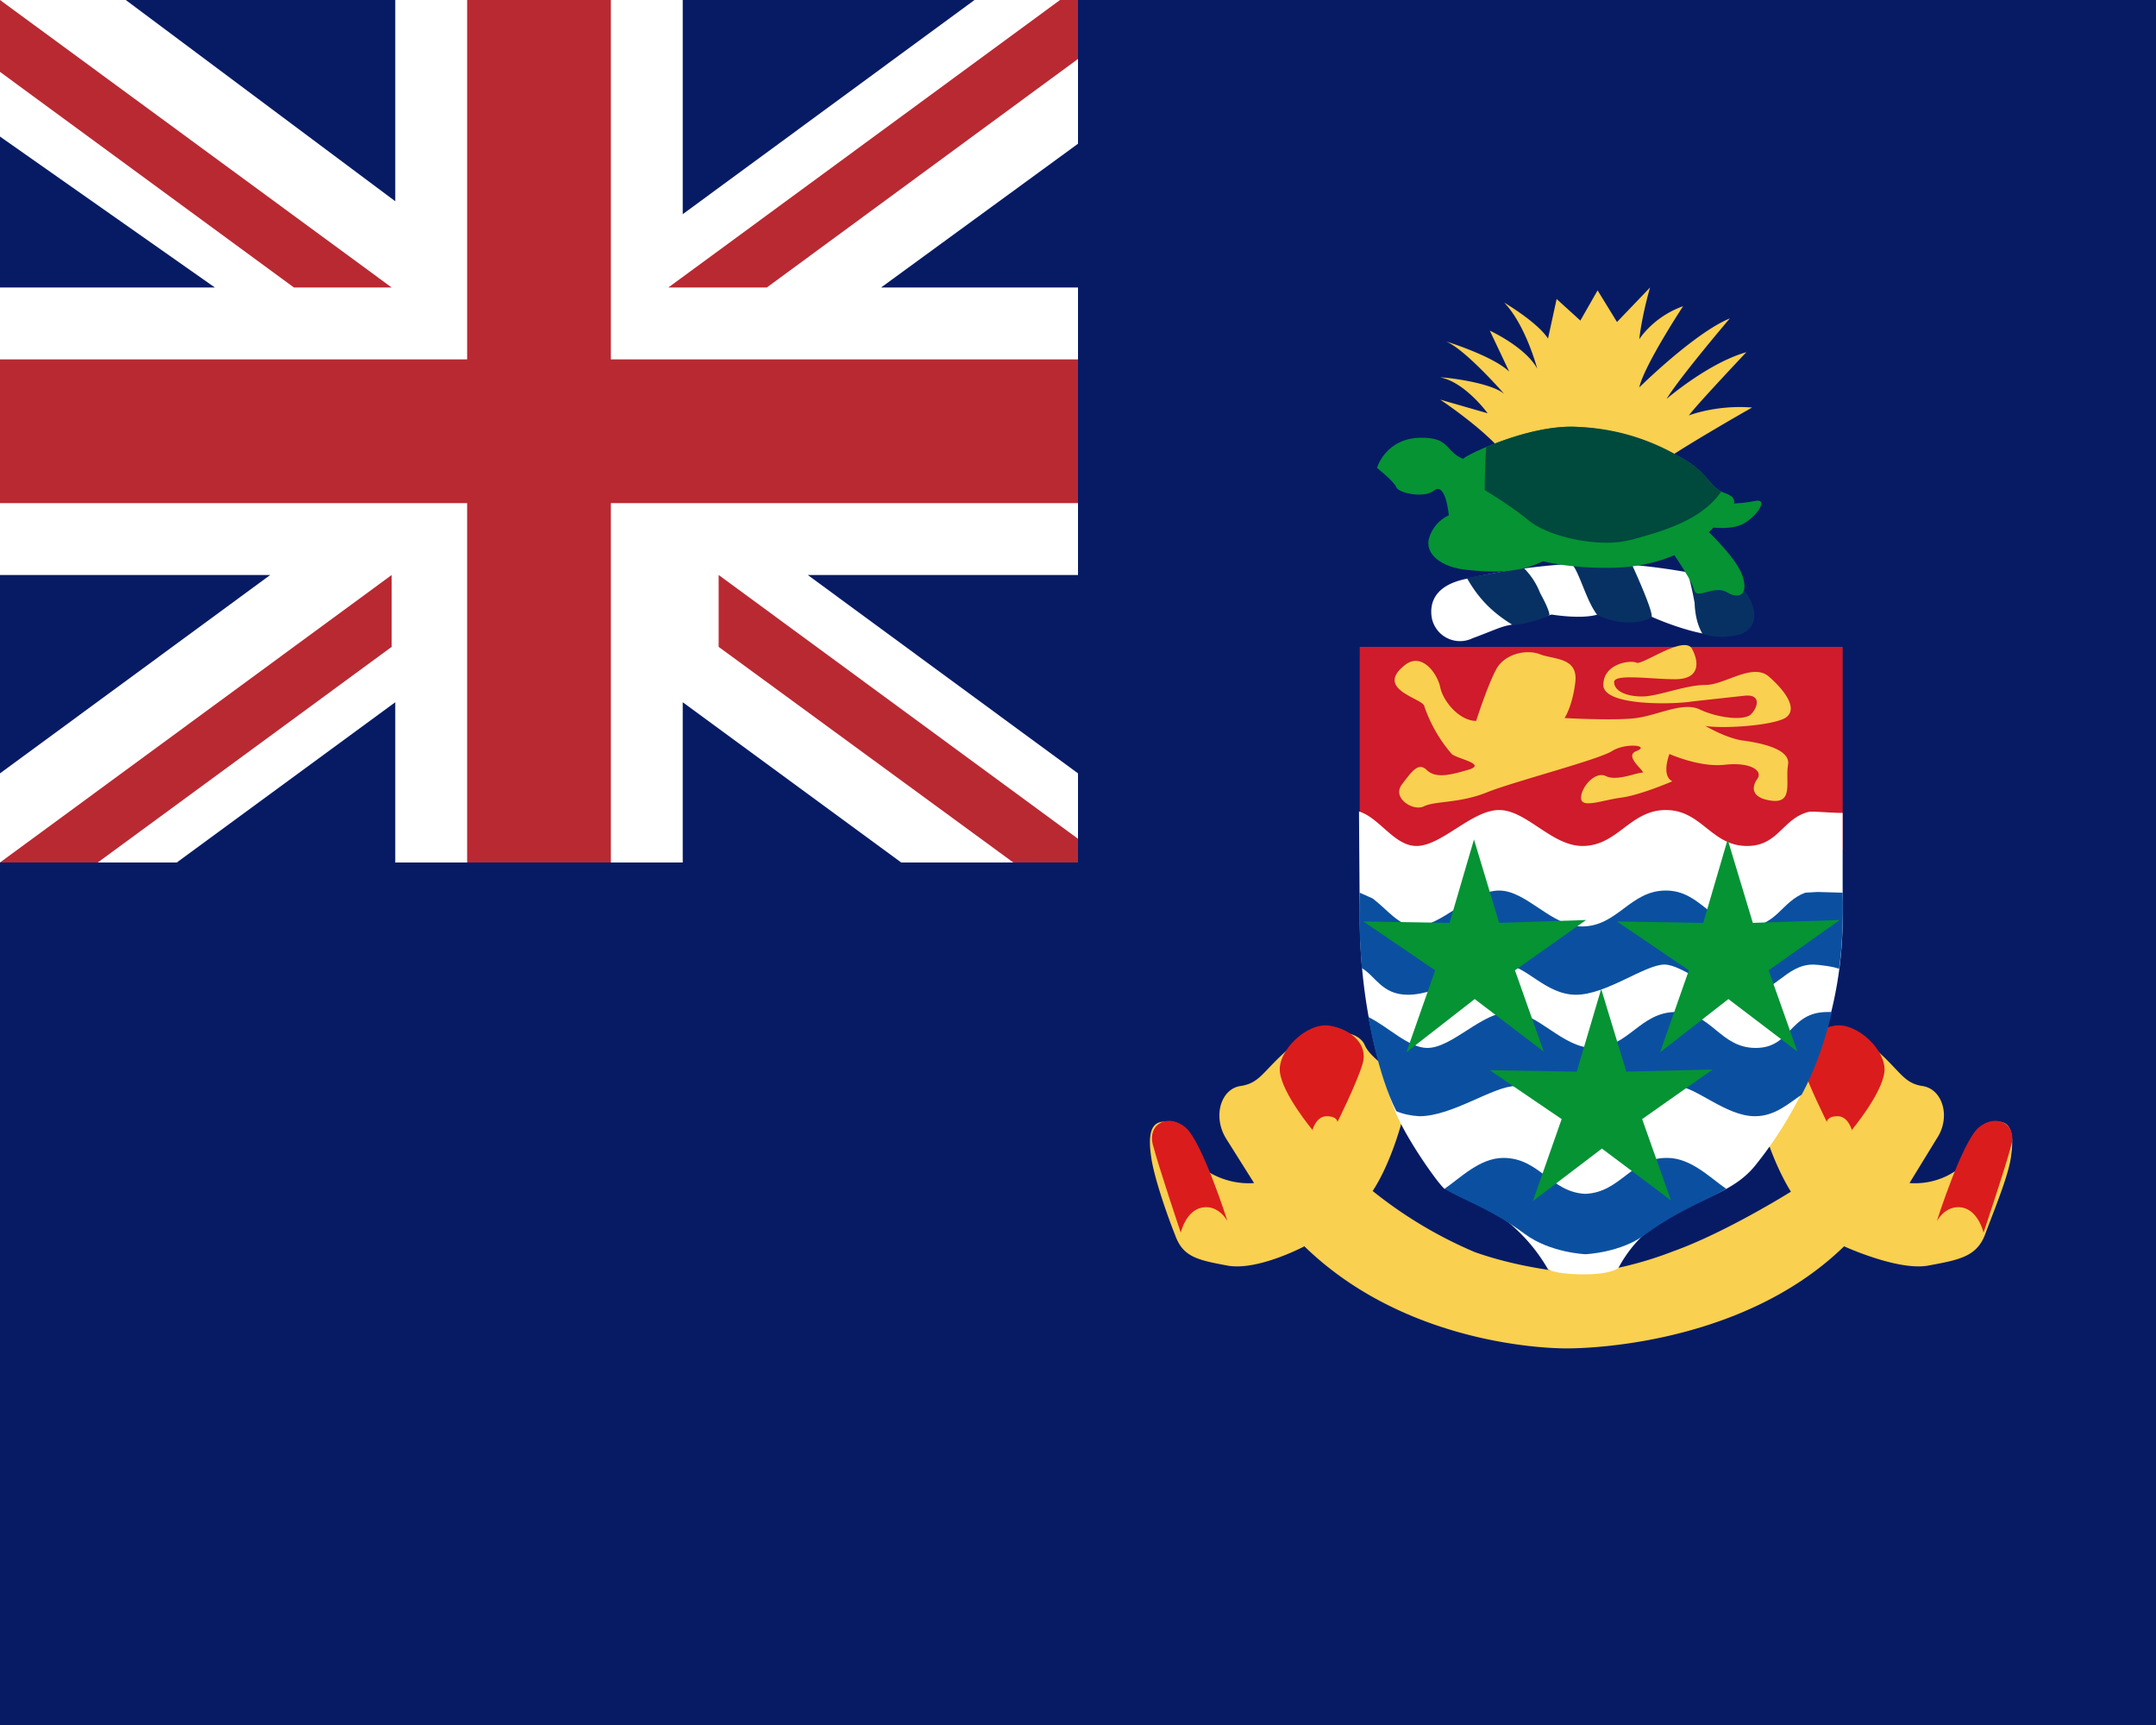 <svg xmlns="http://www.w3.org/2000/svg" width="30" height="24" viewBox="0 0 30 24">
  <path fill="#071b65" d="M0 0h30v24H0z"/>
  <path fill="#fff" d="M5.5 9.77V12h4V9.77L12.54 12H15v-1.24L11.24 8H15V4h-2.74L15 2V0h-1.44L9.5 2.98V0h-4v2.8L1.75 0H0v1.9L2.99 4H0v4h3.76L0 10.76V12h2.46z"/>
  <path fill="#b92932" d="m0 1 4.09 3h1.36L0 0zm0 11 5.45-4v1l-4.09 3z"/>
  <path fill="#b92932" d="M8.5 12h-2V7H0V5h6.5V0h2v5H15v2H8.5z"/>
  <path fill="#b92932" d="M15 11.67 10 8v1l4.1 3h.9zM15 0h-.25L9.3 4h1.37L15 .82z"/>
  <path fill="#f9d050" d="M27.75 15.61c-.27.04-.38.42-.5.65 0 0-.26.23-.68.2l.38-.62c.2-.3.08-.69-.2-.73-.26-.04-.3-.2-.64-.5s-.96-.34-1.08-.07c-.11.26-.65.46-.57.84.07.38.26.88.46 1.2 0 0-.91.57-1.64.83a5 5 0 0 1-1.26.31s-.77-.04-1.5-.3a6 6 0 0 1-1.42-.85c.2-.3.38-.8.46-1.19s-.46-.58-.57-.84c-.12-.27-.73-.23-1.08.07-.34.3-.38.46-.65.5s-.39.42-.2.73l.39.62c-.42.03-.7-.2-.7-.2-.1-.23-.23-.61-.5-.65s-.27.23-.23.5.21.77.33 1.07c.11.31.31.35.74.43.42.07 1.06-.27 1.06-.27 1.5 1.46 3.65 1.42 3.65 1.42s2.36.04 3.86-1.42c0 0 .74.34 1.16.27.43-.08.68-.12.8-.43.11-.3.32-.8.36-1.07s.04-.54-.23-.5"/>
  <path fill="#db1c1c" d="M27.6 17.15s.31-.92.39-1.23c.07-.3-.23-.43-.46-.23s-.58 1.3-.58 1.3.12-.23.35-.19.3.35.3.35m-1.84-1.42s.42-.5.46-.81c.04-.3-.38-.7-.69-.65s-.54.27-.46.53c.08.27.35.81.35.81s0-.08.15-.08.2.2.2.2m-9.34 1.42s-.31-.92-.39-1.23c-.07-.3.23-.43.46-.23s.58 1.3.58 1.3-.12-.23-.35-.19-.3.35-.3.35m1.84-1.42s-.42-.5-.46-.81c-.04-.3.38-.7.69-.65s.54.27.46.53c-.08.27-.35.81-.35.81s0-.08-.15-.08-.2.2-.2.2"/>
  <path fill="#cf1b2b" d="M22.02 9h-3.1v2.82h6.72V9z"/>
  <path fill="#fff" d="M24.42 16.22a5.5 5.5 0 0 0 1.22-3.49v-1.42c-.2 0-.43-.03-.49-.01-.35.1-.41.47-.84.47-.5 0-.63-.5-1.13-.5s-.67.5-1.16.5c-.43 0-.78-.5-1.16-.5s-.8.5-1.15.5c-.31 0-.51-.39-.8-.48l.01 1.44c0 1.15.23 2.06.5 2.75.17.4.6 1 .68 1.06 0 0 .91.2 1.44 1.12 0 0 .1.07.5.07.39 0 .48-.09.48-.09.52-.96 1.42-.83 1.9-1.42"/>
  <path fill="#0b50a0" d="M19.59 13.84c.46 0 1.03-.42 1.34-.42.3 0 .57.42 1 .42.42 0 .96-.42 1.23-.42.26 0 .69.42 1.1.42.43 0 .58-.42.97-.42.07 0 .3.03.36.06.04-.25.06-.67.05-1.06l-.35-.01-.17.01c-.33.12-.4.47-.81.47-.5 0-.64-.5-1.13-.5-.5 0-.67.5-1.17.5-.42 0-.77-.5-1.15-.5-.39 0-.81.5-1.16.5-.23 0-.4-.24-.6-.39l-.18-.08c-.02.53.03 1.05.03 1.05.19.11.28.37.64.37m3.6 2.27c-.49 0-.64.48-1.13.5-.48-.02-.64-.5-1.14-.5-.33 0-.6.28-.82.43.26.16.63.27 1.12.63.35.26.84.28.84.28s.5-.02.84-.28c.5-.36.86-.47 1.12-.63-.22-.15-.49-.43-.82-.43m2.23-2.03c-.54 0-.5.5-1 .5s-.61-.5-1.11-.5-.66.5-1.15.5c-.43 0-.77-.5-1.16-.5s-.8.5-1.15.5c-.26 0-.55-.3-.82-.43 0 0 .13.8.39 1.31q.14.06.32.07c.46 0 1.03-.42 1.34-.42.3 0 .58.42 1 .42s.96-.42 1.23-.42.69.42 1.1.42c.28 0 .47-.18.65-.3q.26-.48.42-1.15z"/>
  <path fill="#059334" d="m20.17 12.84.34-1.16.35 1.16 1.21-.04-.99.7.4 1.13-.96-.73-.95.74.4-1.14-1-.68zm3.53 0 .34-1.16.35 1.16 1.21-.04-.99.7.4 1.13-.96-.73-.95.74.4-1.14-1-.68z"/>
  <path fill="#059334" d="m21.94 14.91.34-1.15.35 1.15 1.2-.03-.98.69.4 1.13-.96-.72-.96.73.4-1.14-1-.68z"/>
  <path fill="#f9d050" d="M19.54 9.26c.24-.2.46.11.5.3.04.2.27.47.5.47 0 0 .15-.47.27-.7.11-.23.42-.3.61-.23.2.08.54.04.5.39-.04.34-.15.5-.15.5s.7.04 1 0 .65-.23.88-.12.58.16.7.08c.1-.08.18-.3-.08-.27l-.73.08c-.23.04-1.23.07-1.23-.23s.38-.35.46-.31.65-.38.77-.2c.11.2.11.43-.23.43s-.85-.08-.85.04.16.2.39.2c.22 0 .6-.16.88-.16.27 0 .65-.31.88-.12.23.2.42.46.23.58-.2.11-.88.15-1.11.11 0 0 .27.16.5.2.23.03.69.11.65.34s.08.54-.23.5c-.3-.04-.27-.2-.2-.3.09-.12-.1-.24-.45-.2s-.77-.15-.77-.15-.12.3.04.38c0 0-.46.2-.73.23-.27.04-.54.15-.54 0s.2-.38.35-.3c.15.07.42-.05.5-.05.07 0-.27-.23-.08-.3.2-.08-.15-.12-.34 0s-1.35.42-1.73.57c-.39.16-.73.12-.89.2-.15.07-.45-.12-.3-.31.15-.2.23-.3.34-.2.12.12.31.08.58 0s-.15-.15-.23-.22a2 2 0 0 1-.38-.66c0-.11-.7-.23-.28-.57m1.42-2.9c-.23-.34-.92-.8-.92-.8l.66.19s-.31-.43-.66-.5c.08 0 .7.07.89.23 0 0-.54-.62-.81-.73 0 0 .65.2.88.42l-.27-.57s.5.23.66.53c0 0-.16-.61-.46-.92 0 0 .46.27.61.5l.12-.55.33.3.24-.42.27.44.46-.48s-.11.37-.15.72c0 0 .19-.31.61-.46 0 0-.54.82-.61 1.13 0 0 .77-.76 1.26-.96 0 0-.69.81-.88 1.12 0 0 .58-.5 1.11-.65 0 0-.69.73-.8.88 0 0 .38-.15.88-.11 0 0-1.15.65-1.42.88s-2-.19-2-.19"/>
  <path fill="#fff" d="M20.42 8.05c-.42.08-.53.3-.5.53a.4.4 0 0 0 .57.3c.27-.1.39-.16.5-.18.25-.05.6-.15.6-.15s.41.07.64 0c0 0 .41.18.75.03 0 0 .83.38 1.21.23s.07-.66-.11-.72a9 9 0 0 0-1.81-.26 9 9 0 0 0-1.85.22"/>
  <path fill="#073163" d="M24.11 8.09q-.3-.09-.63-.14s.06.21.1.44q.01.26.11.43.27.08.54 0c.38-.16.07-.67-.12-.73m-2.25-.26c.12.13.2.5.36.72.06.04.44.2.76.04.04-.06-.27-.73-.27-.73zm-.82.86c.06.03.52-.1.52-.14q-.01-.08-.13-.3a1 1 0 0 0-.23-.35l-.79.14c.16.28.34.47.63.65"/>
  <path fill="#059334" d="M19.16 6.51s.12-.42.62-.42.26.3.84.35 2.61.3 2.92.46c.3.15.69.11.88.07s.04.2-.15.31c-.2.12-.58.04-.58.04s.42.38.54.65c.11.27 0 .39-.2.27-.19-.11-.42.12-.46-.04-.03-.15-.42-.69-.42-.69s-1.11-.15-1.42.12-.68.37-1.3.3c-.38-.03-.62-.23-.54-.46s.27-.3.27-.3-.04-.46-.2-.35c-.14.12-.5.04-.53-.04s-.27-.27-.27-.27"/>
  <path fill="#059334" d="M20.39 6.36c.16-.1.96-.46 1.57-.42s1 .2 1.42.42c.42.23.39.42.62.5s.11.2 0 .3c-.12.12-.5.77-1.73.74s-1.34-.39-1.54-.54-.3-.54-.3-.65c0-.12-.23-.23-.04-.35"/>
  <path fill="#00493d" d="M22.7 7.51c.4-.11.97-.26 1.25-.67-.18-.09-.18-.27-.57-.48a3 3 0 0 0-1.42-.42c-.43-.03-.95.14-1.28.28-.02.27-.02.6-.02.6s.34.2.61.42c.27.23 1 .39 1.42.27"/>
</svg>
